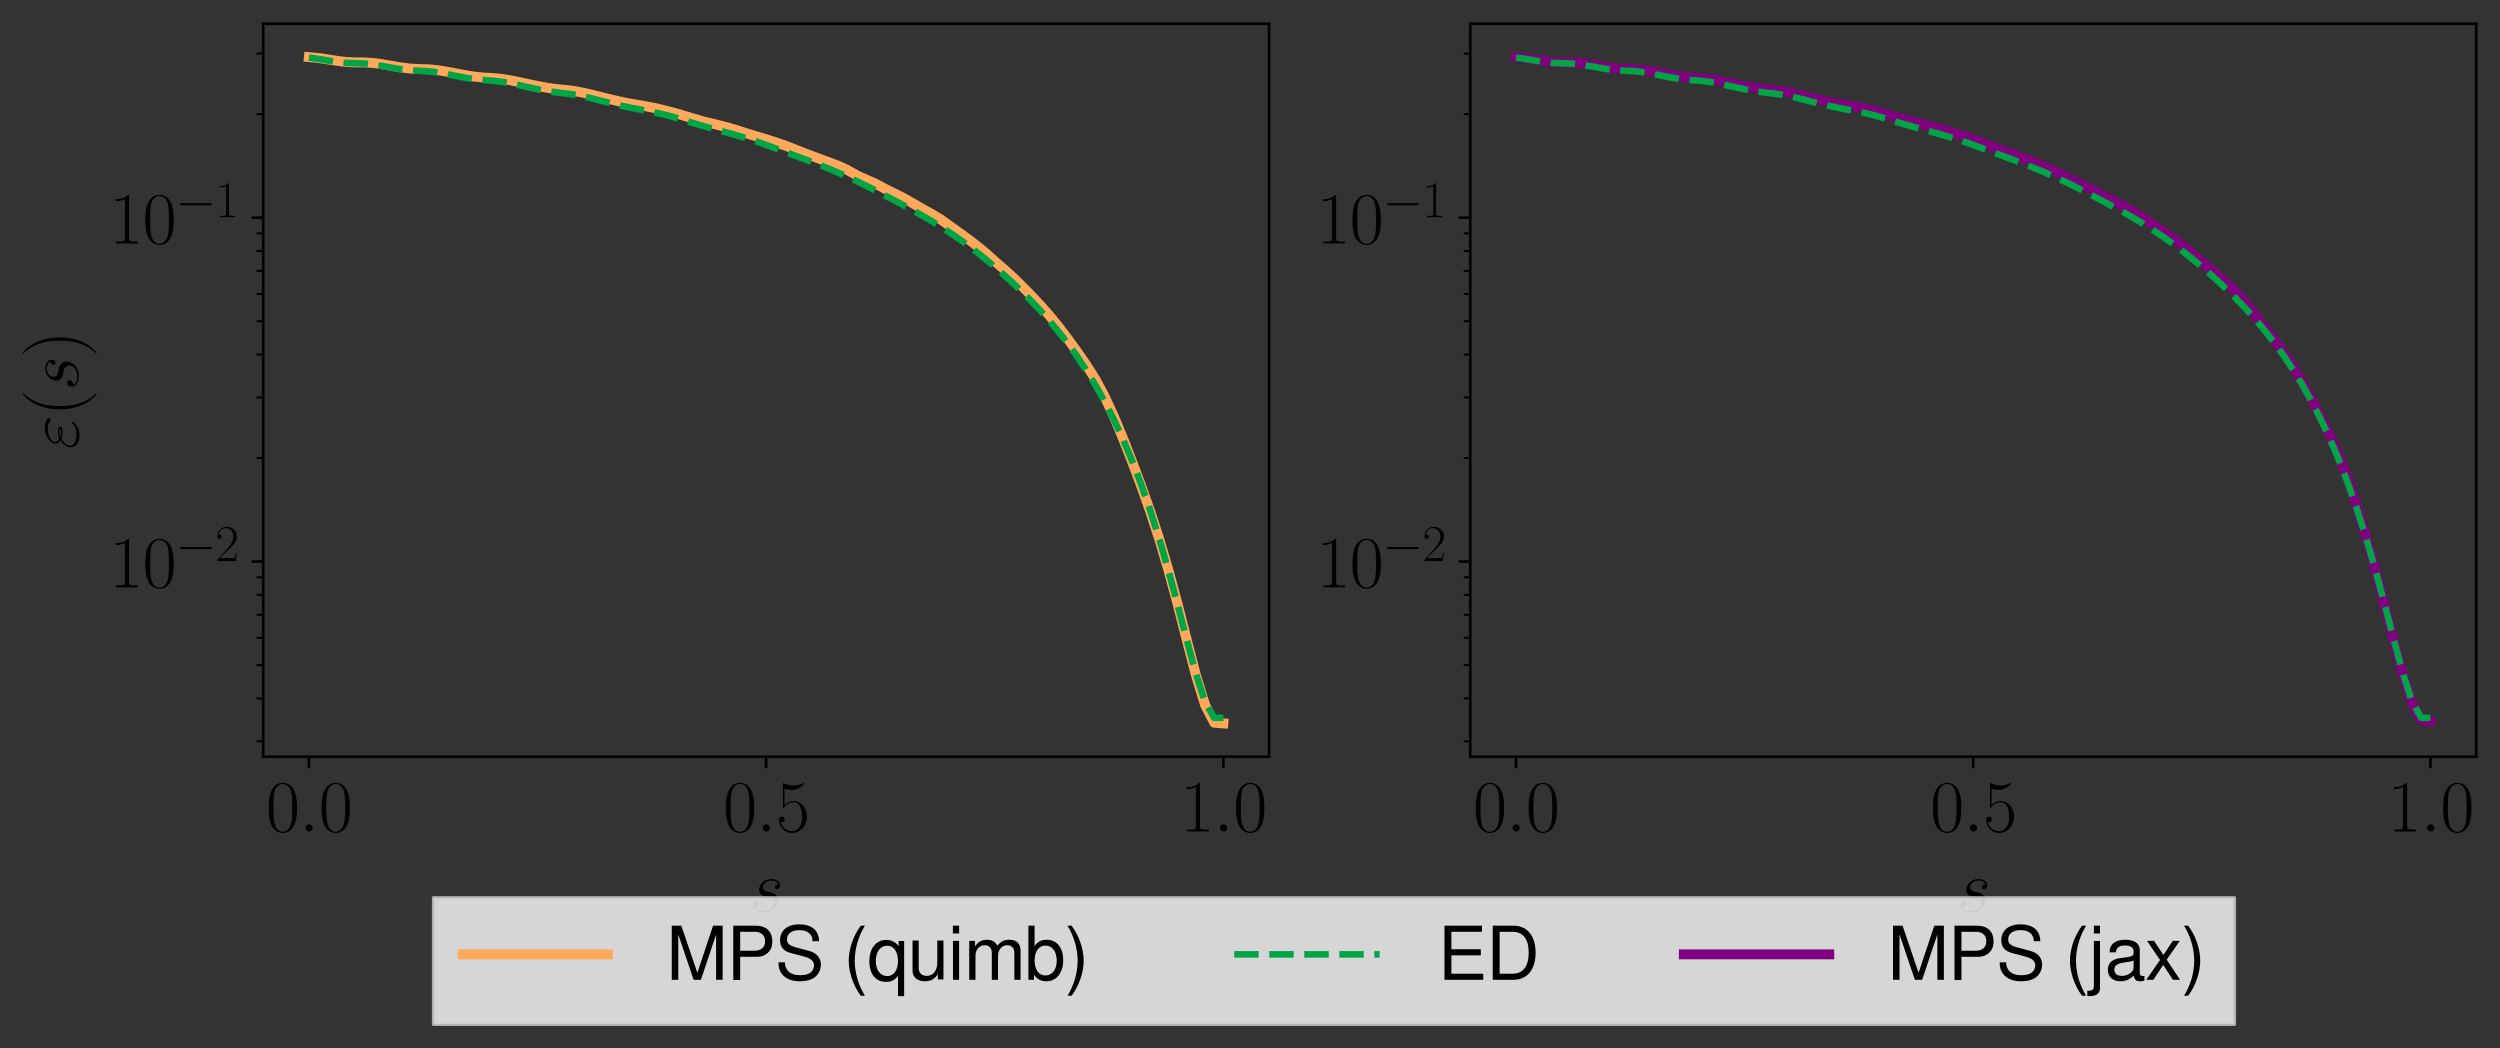 <?xml version="1.0" encoding="utf-8" standalone="no"?>
<!DOCTYPE svg PUBLIC "-//W3C//DTD SVG 1.1//EN"
  "http://www.w3.org/Graphics/SVG/1.1/DTD/svg11.dtd">
<svg xmlns:xlink="http://www.w3.org/1999/xlink" width="756.428pt" height="317.13pt" viewBox="0 0 756.428 317.13" xmlns="http://www.w3.org/2000/svg" version="1.1">
 <rect x="0" y="0" width="756.428" height="317.13" fill="#333333" stroke="none"/>
 <defs>
  <style type="text/css">*{stroke-linejoin: round; stroke-linecap: butt}</style>
 </defs>
 <g id="figure_1">
  <g id="patch_1">
   <path d="M 0 317.13 
L 756.428 317.13 
L 756.428 0 
L 0 0 
L 0 317.13 
z
" style="fill: none"/>
  </g>
  <g id="axes_1">
   <g id="patch_2">
    <path d="M 79.628 228.96 
L 383.991 228.96 
L 383.991 7.2 
L 79.628 7.2 
L 79.628 228.96 
z
" style="fill: none"/>
   </g>
   <g id="matplotlib.axis_1">
    <g id="xtick_1">
     <g id="line2d_1">
      <defs>
       <path id="mf43dbd1273" d="M 0 0 
L 0 3.5 
" style="stroke: #000000; stroke-width: 0.8"/>
      </defs>
      <g>
       <use xlink:href="#mf43dbd1273" x="93.463" y="228.96" style="stroke: #000000; stroke-width: 0.8"/>
      </g>
     </g>
     <g id="text_1">
      <!-- $\mathdefault{0.0}$ -->
      <g transform="translate(80.43 251.576) scale(0.22 -0.22)">
       <defs>
        <path id="CMR17-30" d="M 2688 2025 
C 2688 2416 2682 3080 2413 3591 
C 2176 4039 1798 4198 1466 4198 
C 1158 4198 768 4058 525 3597 
C 269 3118 243 2524 243 2025 
C 243 1661 250 1106 448 619 
C 723 -39 1216 -128 1466 -128 
C 1760 -128 2208 -7 2470 600 
C 2662 1042 2688 1559 2688 2025 
z
M 1466 -26 
C 1056 -26 813 325 723 812 
C 653 1188 653 1738 653 2096 
C 653 2588 653 2997 736 3387 
C 858 3929 1216 4096 1466 4096 
C 1728 4096 2067 3923 2189 3400 
C 2272 3036 2278 2607 2278 2096 
C 2278 1680 2278 1169 2202 792 
C 2067 95 1690 -26 1466 -26 
z
" transform="scale(0.016)"/>
        <path id="CMMI12-3a" d="M 1178 307 
C 1178 492 1024 619 870 619 
C 685 619 557 466 557 313 
C 557 128 710 0 864 0 
C 1050 0 1178 153 1178 307 
z
" transform="scale(0.016)"/>
       </defs>
       <use xlink:href="#CMR17-30" transform="scale(0.996)"/>
       <use xlink:href="#CMMI12-3a" transform="translate(45.69 0) scale(0.996)"/>
       <use xlink:href="#CMR17-30" transform="translate(72.788 0) scale(0.996)"/>
      </g>
     </g>
    </g>
    <g id="xtick_2">
     <g id="line2d_2">
      <g>
       <use xlink:href="#mf43dbd1273" x="231.81" y="228.96" style="stroke: #000000; stroke-width: 0.8"/>
      </g>
     </g>
     <g id="text_2">
      <!-- $\mathdefault{0.5}$ -->
      <g transform="translate(218.777 251.576) scale(0.22 -0.22)">
       <defs>
        <path id="CMR17-35" d="M 730 3692 
C 794 3666 1056 3584 1325 3584 
C 1920 3584 2246 3911 2432 4100 
C 2432 4157 2432 4192 2394 4192 
C 2387 4192 2374 4192 2323 4163 
C 2099 4058 1837 3973 1517 3973 
C 1325 3973 1037 3999 723 4139 
C 653 4171 640 4171 634 4171 
C 602 4171 595 4164 595 4037 
L 595 2203 
C 595 2089 595 2057 659 2057 
C 691 2057 704 2070 736 2114 
C 941 2401 1222 2522 1542 2522 
C 1766 2522 2246 2382 2246 1289 
C 2246 1085 2246 715 2054 421 
C 1894 159 1645 25 1370 25 
C 947 25 518 320 403 814 
C 429 807 480 795 506 795 
C 589 795 749 840 749 1038 
C 749 1210 627 1280 506 1280 
C 358 1280 262 1190 262 1011 
C 262 454 704 -128 1382 -128 
C 2042 -128 2669 440 2669 1264 
C 2669 2030 2170 2624 1549 2624 
C 1222 2624 947 2503 730 2274 
L 730 3692 
z
" transform="scale(0.016)"/>
       </defs>
       <use xlink:href="#CMR17-30" transform="scale(0.996)"/>
       <use xlink:href="#CMMI12-3a" transform="translate(45.69 0) scale(0.996)"/>
       <use xlink:href="#CMR17-35" transform="translate(72.788 0) scale(0.996)"/>
      </g>
     </g>
    </g>
    <g id="xtick_3">
     <g id="line2d_3">
      <g>
       <use xlink:href="#mf43dbd1273" x="370.157" y="228.96" style="stroke: #000000; stroke-width: 0.8"/>
      </g>
     </g>
     <g id="text_3">
      <!-- $\mathdefault{1.0}$ -->
      <g transform="translate(357.124 251.576) scale(0.22 -0.22)">
       <defs>
        <path id="CMR17-31" d="M 1702 4058 
C 1702 4192 1696 4192 1606 4192 
C 1357 3916 979 3827 621 3827 
C 602 3827 570 3827 563 3808 
C 557 3795 557 3782 557 3648 
C 755 3648 1088 3686 1344 3839 
L 1344 461 
C 1344 236 1331 160 781 160 
L 589 160 
L 589 0 
C 896 0 1216 0 1523 0 
C 1830 0 2150 0 2458 0 
L 2458 160 
L 2266 160 
C 1715 160 1702 230 1702 458 
L 1702 4058 
z
" transform="scale(0.016)"/>
       </defs>
       <use xlink:href="#CMR17-31" transform="scale(0.996)"/>
       <use xlink:href="#CMMI12-3a" transform="translate(45.69 0) scale(0.996)"/>
       <use xlink:href="#CMR17-30" transform="translate(72.788 0) scale(0.996)"/>
      </g>
     </g>
    </g>
    <g id="text_4">
     <!-- $s$ -->
     <g transform="translate(226.755 275.861) scale(0.22 -0.22)">
      <defs>
       <path id="CMMI12-73" d="M 1459 1280 
C 1568 1261 1741 1223 1779 1216 
C 1862 1192 2150 1090 2150 783 
C 2150 586 1971 70 1229 70 
C 1094 70 614 70 486 436 
C 742 404 870 603 870 745 
C 870 880 781 950 653 950 
C 512 950 326 841 326 552 
C 326 173 710 -64 1222 -64 
C 2195 -64 2483 651 2483 984 
C 2483 1079 2483 1258 2278 1462 
C 2118 1616 1965 1648 1619 1718 
C 1446 1756 1171 1814 1171 2101 
C 1171 2229 1286 2689 1894 2689 
C 2163 2689 2426 2589 2490 2368 
C 2208 2368 2195 2125 2195 2119 
C 2195 1984 2317 1946 2374 1946 
C 2464 1946 2643 2015 2643 2281 
C 2643 2545 2400 2816 1901 2816 
C 1062 2816 838 2160 838 1899 
C 838 1414 1312 1312 1459 1280 
z
" transform="scale(0.016)"/>
      </defs>
      <use xlink:href="#CMMI12-73" transform="scale(0.996)"/>
     </g>
    </g>
   </g>
   <g id="matplotlib.axis_2">
    <g id="ytick_1">
     <g id="line2d_4">
      <defs>
       <path id="m4b0c9d5a3f" d="M 0 0 
L -3.5 0 
" style="stroke: #000000; stroke-width: 0.8"/>
      </defs>
      <g>
       <use xlink:href="#m4b0c9d5a3f" x="79.628" y="169.905" style="stroke: #000000; stroke-width: 0.8"/>
      </g>
     </g>
     <g id="text_5">
      <!-- $\mathdefault{10^{-2}}$ -->
      <g transform="translate(33.08 177.713) scale(0.22 -0.22)">
       <defs>
        <path id="CMSY10-0" d="M 4218 1472 
C 4326 1472 4442 1472 4442 1600 
C 4442 1728 4326 1728 4218 1728 
L 755 1728 
C 646 1728 531 1728 531 1600 
C 531 1472 646 1472 755 1472 
L 4218 1472 
z
" transform="scale(0.016)"/>
        <path id="CMR17-32" d="M 2669 989 
L 2554 989 
C 2490 536 2438 459 2413 420 
C 2381 369 1920 369 1830 369 
L 602 369 
C 832 619 1280 1072 1824 1597 
C 2214 1967 2669 2402 2669 3035 
C 2669 3790 2067 4224 1395 4224 
C 691 4224 262 3604 262 3030 
C 262 2780 448 2748 525 2748 
C 589 2748 781 2787 781 3010 
C 781 3207 614 3264 525 3264 
C 486 3264 448 3258 422 3245 
C 544 3790 915 4058 1306 4058 
C 1862 4058 2227 3617 2227 3035 
C 2227 2479 1901 2000 1536 1584 
L 262 146 
L 262 0 
L 2515 0 
L 2669 989 
z
" transform="scale(0.016)"/>
       </defs>
       <use xlink:href="#CMR17-31" transform="scale(0.996)"/>
       <use xlink:href="#CMR17-30" transform="translate(45.69 0) scale(0.996)"/>
       <use xlink:href="#CMSY10-0" transform="translate(91.381 36.154) scale(0.697)"/>
       <use xlink:href="#CMR17-32" transform="translate(145.622 36.154) scale(0.697)"/>
      </g>
     </g>
    </g>
    <g id="ytick_2">
     <g id="line2d_5">
      <g>
       <use xlink:href="#m4b0c9d5a3f" x="79.628" y="65.861" style="stroke: #000000; stroke-width: 0.8"/>
      </g>
     </g>
     <g id="text_6">
      <!-- $\mathdefault{10^{-1}}$ -->
      <g transform="translate(33.08 73.67) scale(0.22 -0.22)">
       <use xlink:href="#CMR17-31" transform="scale(0.996)"/>
       <use xlink:href="#CMR17-30" transform="translate(45.69 0) scale(0.996)"/>
       <use xlink:href="#CMSY10-0" transform="translate(91.381 36.154) scale(0.697)"/>
       <use xlink:href="#CMR17-31" transform="translate(145.622 36.154) scale(0.697)"/>
      </g>
     </g>
    </g>
    <g id="ytick_3">
     <g id="line2d_6">
      <defs>
       <path id="mdb2fa46f74" d="M 0 0 
L -2 0 
" style="stroke: #000000; stroke-width: 0.6"/>
      </defs>
      <g>
       <use xlink:href="#mdb2fa46f74" x="79.628" y="224.307" style="stroke: #000000; stroke-width: 0.6"/>
      </g>
     </g>
    </g>
    <g id="ytick_4">
     <g id="line2d_7">
      <g>
       <use xlink:href="#mdb2fa46f74" x="79.628" y="211.308" style="stroke: #000000; stroke-width: 0.6"/>
      </g>
     </g>
    </g>
    <g id="ytick_5">
     <g id="line2d_8">
      <g>
       <use xlink:href="#mdb2fa46f74" x="79.628" y="201.225" style="stroke: #000000; stroke-width: 0.6"/>
      </g>
     </g>
    </g>
    <g id="ytick_6">
     <g id="line2d_9">
      <g>
       <use xlink:href="#mdb2fa46f74" x="79.628" y="192.987" style="stroke: #000000; stroke-width: 0.6"/>
      </g>
     </g>
    </g>
    <g id="ytick_7">
     <g id="line2d_10">
      <g>
       <use xlink:href="#mdb2fa46f74" x="79.628" y="186.021" style="stroke: #000000; stroke-width: 0.6"/>
      </g>
     </g>
    </g>
    <g id="ytick_8">
     <g id="line2d_11">
      <g>
       <use xlink:href="#mdb2fa46f74" x="79.628" y="179.988" style="stroke: #000000; stroke-width: 0.6"/>
      </g>
     </g>
    </g>
    <g id="ytick_9">
     <g id="line2d_12">
      <g>
       <use xlink:href="#mdb2fa46f74" x="79.628" y="174.665" style="stroke: #000000; stroke-width: 0.6"/>
      </g>
     </g>
    </g>
    <g id="ytick_10">
     <g id="line2d_13">
      <g>
       <use xlink:href="#mdb2fa46f74" x="79.628" y="138.585" style="stroke: #000000; stroke-width: 0.6"/>
      </g>
     </g>
    </g>
    <g id="ytick_11">
     <g id="line2d_14">
      <g>
       <use xlink:href="#mdb2fa46f74" x="79.628" y="120.263" style="stroke: #000000; stroke-width: 0.6"/>
      </g>
     </g>
    </g>
    <g id="ytick_12">
     <g id="line2d_15">
      <g>
       <use xlink:href="#mdb2fa46f74" x="79.628" y="107.264" style="stroke: #000000; stroke-width: 0.6"/>
      </g>
     </g>
    </g>
    <g id="ytick_13">
     <g id="line2d_16">
      <g>
       <use xlink:href="#mdb2fa46f74" x="79.628" y="97.182" style="stroke: #000000; stroke-width: 0.6"/>
      </g>
     </g>
    </g>
    <g id="ytick_14">
     <g id="line2d_17">
      <g>
       <use xlink:href="#mdb2fa46f74" x="79.628" y="88.943" style="stroke: #000000; stroke-width: 0.6"/>
      </g>
     </g>
    </g>
    <g id="ytick_15">
     <g id="line2d_18">
      <g>
       <use xlink:href="#mdb2fa46f74" x="79.628" y="81.978" style="stroke: #000000; stroke-width: 0.6"/>
      </g>
     </g>
    </g>
    <g id="ytick_16">
     <g id="line2d_19">
      <g>
       <use xlink:href="#mdb2fa46f74" x="79.628" y="75.944" style="stroke: #000000; stroke-width: 0.6"/>
      </g>
     </g>
    </g>
    <g id="ytick_17">
     <g id="line2d_20">
      <g>
       <use xlink:href="#mdb2fa46f74" x="79.628" y="70.622" style="stroke: #000000; stroke-width: 0.6"/>
      </g>
     </g>
    </g>
    <g id="ytick_18">
     <g id="line2d_21">
      <g>
       <use xlink:href="#mdb2fa46f74" x="79.628" y="34.541" style="stroke: #000000; stroke-width: 0.6"/>
      </g>
     </g>
    </g>
    <g id="ytick_19">
     <g id="line2d_22">
      <g>
       <use xlink:href="#mdb2fa46f74" x="79.628" y="16.22" style="stroke: #000000; stroke-width: 0.6"/>
      </g>
     </g>
    </g>
    <g id="text_7">
     <!-- $\varepsilon(s)$ -->
     <g transform="translate(23.619 135.918) rotate(-90) scale(0.22 -0.22)">
      <defs>
       <path id="CMMI12-22" d="M 890 1427 
C 1094 1345 1312 1345 1434 1345 
C 1600 1345 1933 1345 1933 1550 
C 1933 1678 1811 1728 1485 1728 
C 1325 1728 1133 1709 909 1613 
C 710 1708 634 1852 634 1990 
C 634 2379 1261 2606 1830 2606 
C 1939 2606 2170 2606 2438 2411 
C 2477 2387 2496 2367 2541 2367 
C 2618 2367 2701 2449 2701 2526 
C 2701 2639 2330 2880 1888 2880 
C 1171 2880 493 2449 493 1972 
C 493 1734 646 1586 755 1509 
C 384 1301 166 961 166 652 
C 166 219 563 -128 1178 -128 
C 2022 -128 2362 424 2362 512 
C 2362 543 2336 568 2304 568 
C 2272 568 2259 549 2234 512 
C 2163 395 1997 146 1235 146 
C 838 146 314 245 314 686 
C 314 898 474 1214 890 1427 
z
M 1088 1518 
C 1261 1600 1427 1600 1472 1600 
C 1651 1600 1683 1583 1786 1545 
C 1677 1472 1664 1472 1434 1472 
C 1318 1472 1216 1472 1088 1518 
z
" transform="scale(0.016)"/>
       <path id="CMR17-28" d="M 1958 -1561 
C 1958 -1555 1958 -1542 1939 -1523 
C 1645 -1224 858 -407 858 1581 
C 858 3569 1632 4379 1946 4697 
C 1946 4704 1958 4717 1958 4736 
C 1958 4755 1939 4768 1914 4768 
C 1843 4768 1299 4296 986 3594 
C 666 2887 576 2199 576 1588 
C 576 1128 621 351 1005 -471 
C 1312 -1135 1837 -1600 1914 -1600 
C 1946 -1600 1958 -1587 1958 -1561 
z
" transform="scale(0.016)"/>
       <path id="CMR17-29" d="M 1683 1581 
C 1683 2040 1638 2817 1254 3639 
C 947 4303 422 4768 346 4768 
C 326 4768 301 4761 301 4729 
C 301 4717 307 4710 314 4697 
C 621 4378 1402 3568 1402 1584 
C 1402 -407 627 -1217 314 -1537 
C 307 -1549 301 -1556 301 -1568 
C 301 -1600 326 -1600 346 -1600 
C 416 -1600 960 -1128 1274 -426 
C 1594 281 1683 969 1683 1581 
z
" transform="scale(0.016)"/>
      </defs>
      <use xlink:href="#CMMI12-22" transform="scale(0.996)"/>
      <use xlink:href="#CMR17-28" transform="translate(45.65 0) scale(0.996)"/>
      <use xlink:href="#CMMI12-73" transform="translate(80.931 0) scale(0.996)"/>
      <use xlink:href="#CMR17-29" transform="translate(126.881 0) scale(0.996)"/>
     </g>
    </g>
   </g>
   <g id="line2d_23">
    <path d="M 93.463 17.28 
L 96.23 17.529 
L 98.996 17.94 
L 101.763 18.376 
L 104.53 18.734 
L 107.297 18.865 
L 110.064 18.871 
L 112.831 19.041 
L 115.598 19.424 
L 118.365 19.893 
L 121.132 20.374 
L 123.899 20.729 
L 126.666 20.882 
L 129.433 20.953 
L 132.2 21.203 
L 134.967 21.642 
L 137.734 22.169 
L 140.501 22.684 
L 143.268 23.157 
L 146.034 23.442 
L 148.801 23.594 
L 151.568 23.835 
L 154.335 24.271 
L 157.102 24.834 
L 159.869 25.441 
L 162.636 26.009 
L 165.403 26.538 
L 168.17 26.924 
L 170.937 27.193 
L 173.704 27.52 
L 176.471 28.056 
L 179.238 28.697 
L 182.005 29.399 
L 184.772 30.066 
L 187.539 30.716 
L 190.306 31.279 
L 193.072 31.748 
L 195.839 32.238 
L 198.606 32.775 
L 201.373 33.463 
L 204.14 34.165 
L 206.907 35.005 
L 209.674 35.824 
L 212.441 36.632 
L 215.208 37.318 
L 217.975 37.999 
L 220.742 38.731 
L 223.509 39.567 
L 226.276 40.462 
L 229.043 41.302 
L 231.81 42.117 
L 234.577 43.008 
L 237.344 43.96 
L 240.111 45.03 
L 242.877 46.131 
L 245.644 47.175 
L 248.411 48.215 
L 251.178 49.237 
L 253.945 50.275 
L 256.712 51.622 
L 259.479 53.172 
L 262.246 54.417 
L 265.013 55.62 
L 267.78 57.119 
L 270.547 58.488 
L 273.314 59.87 
L 276.081 61.429 
L 278.848 63.072 
L 281.615 64.574 
L 284.382 66.211 
L 287.149 68.182 
L 289.915 70.166 
L 292.682 72.161 
L 295.449 74.268 
L 298.216 76.561 
L 300.983 79.027 
L 303.75 81.423 
L 306.517 83.927 
L 309.284 86.644 
L 312.051 89.454 
L 314.818 92.405 
L 317.585 95.552 
L 320.352 98.926 
L 323.119 102.573 
L 325.886 106.398 
L 328.653 110.353 
L 331.42 114.735 
L 334.187 119.882 
L 336.953 125.858 
L 339.72 132.491 
L 342.487 139.534 
L 345.254 146.915 
L 348.021 154.739 
L 350.788 163.228 
L 353.555 172.587 
L 356.322 182.835 
L 359.089 193.672 
L 361.856 204.309 
L 364.623 213.303 
L 367.39 218.664 
L 370.157 218.88 
" clip-path="url(#pf1a55d3f0e)" style="fill: none; stroke: #fda85a; stroke-width: 3; stroke-linecap: square"/>
   </g>
   <g id="line2d_24">
    <path d="M 93.463 17.439 
L 96.257 17.823 
L 99.052 18.286 
L 101.847 18.737 
L 104.642 19.034 
L 107.437 19.122 
L 110.232 19.217 
L 113.027 19.527 
L 115.822 20.001 
L 118.617 20.506 
L 121.411 20.976 
L 124.206 21.284 
L 127.001 21.417 
L 129.796 21.582 
L 132.591 21.946 
L 135.386 22.467 
L 138.181 23.024 
L 140.976 23.565 
L 143.771 23.993 
L 146.566 24.258 
L 149.36 24.456 
L 152.155 24.79 
L 154.95 25.307 
L 157.745 25.926 
L 160.54 26.552 
L 163.335 27.144 
L 166.13 27.637 
L 168.925 28.011 
L 171.72 28.339 
L 174.514 28.763 
L 177.309 29.339 
L 180.104 30.034 
L 182.899 30.763 
L 185.694 31.468 
L 188.489 32.114 
L 191.284 32.688 
L 194.079 33.212 
L 196.874 33.743 
L 199.668 34.349 
L 202.463 35.061 
L 205.258 35.868 
L 208.053 36.722 
L 210.848 37.57 
L 213.643 38.383 
L 216.438 39.159 
L 219.233 39.922 
L 222.028 40.698 
L 224.822 41.516 
L 227.617 42.399 
L 230.412 43.354 
L 233.207 44.368 
L 236.002 45.412 
L 238.797 46.458 
L 241.592 47.495 
L 244.387 48.536 
L 247.182 49.603 
L 249.976 50.713 
L 252.771 51.879 
L 255.566 53.107 
L 258.361 54.397 
L 261.156 55.753 
L 263.951 57.163 
L 266.746 58.611 
L 269.541 60.077 
L 272.336 61.555 
L 275.13 63.055 
L 277.925 64.597 
L 280.72 66.202 
L 283.515 67.889 
L 286.31 69.67 
L 289.105 71.551 
L 291.9 73.539 
L 294.695 75.636 
L 297.49 77.841 
L 300.285 80.152 
L 303.079 82.568 
L 305.874 85.089 
L 308.669 87.725 
L 311.464 90.491 
L 314.259 93.408 
L 317.054 96.505 
L 319.849 99.812 
L 322.644 103.363 
L 325.439 107.192 
L 328.233 111.339 
L 331.028 115.847 
L 333.823 120.765 
L 336.618 126.149 
L 339.413 132.061 
L 342.208 138.574 
L 345.003 145.764 
L 347.798 153.711 
L 350.593 162.479 
L 353.387 172.086 
L 356.182 182.438 
L 358.977 193.201 
L 361.772 203.597 
L 364.567 212.214 
L 367.362 217.19 
L 370.157 217.19 
" clip-path="url(#pf1a55d3f0e)" style="fill: none; stroke-dasharray: 7.4,3.2; stroke-dashoffset: 0; stroke: #00a645; stroke-width: 2"/>
   </g>
   <g id="patch_3">
    <path d="M 79.628 228.96 
L 79.628 7.2 
" style="fill: none; stroke: #000000; stroke-width: 0.8; stroke-linejoin: miter; stroke-linecap: square"/>
   </g>
   <g id="patch_4">
    <path d="M 383.991 228.96 
L 383.991 7.2 
" style="fill: none; stroke: #000000; stroke-width: 0.8; stroke-linejoin: miter; stroke-linecap: square"/>
   </g>
   <g id="patch_5">
    <path d="M 79.628 228.96 
L 383.991 228.96 
" style="fill: none; stroke: #000000; stroke-width: 0.8; stroke-linejoin: miter; stroke-linecap: square"/>
   </g>
   <g id="patch_6">
    <path d="M 79.628 7.2 
L 383.991 7.2 
" style="fill: none; stroke: #000000; stroke-width: 0.8; stroke-linejoin: miter; stroke-linecap: square"/>
   </g>
  </g>
  <g id="axes_2">
   <g id="patch_7">
    <path d="M 444.864 228.96 
L 749.228 228.96 
L 749.228 7.2 
L 444.864 7.2 
L 444.864 228.96 
z
" style="fill: none"/>
   </g>
   <g id="matplotlib.axis_3">
    <g id="xtick_4">
     <g id="line2d_25">
      <g>
       <use xlink:href="#mf43dbd1273" x="458.699" y="228.96" style="stroke: #000000; stroke-width: 0.8"/>
      </g>
     </g>
     <g id="text_8">
      <!-- $\mathdefault{0.0}$ -->
      <g transform="translate(445.666 251.576) scale(0.22 -0.22)">
       <use xlink:href="#CMR17-30" transform="scale(0.996)"/>
       <use xlink:href="#CMMI12-3a" transform="translate(45.69 0) scale(0.996)"/>
       <use xlink:href="#CMR17-30" transform="translate(72.788 0) scale(0.996)"/>
      </g>
     </g>
    </g>
    <g id="xtick_5">
     <g id="line2d_26">
      <g>
       <use xlink:href="#mf43dbd1273" x="597.046" y="228.96" style="stroke: #000000; stroke-width: 0.8"/>
      </g>
     </g>
     <g id="text_9">
      <!-- $\mathdefault{0.5}$ -->
      <g transform="translate(584.013 251.576) scale(0.22 -0.22)">
       <use xlink:href="#CMR17-30" transform="scale(0.996)"/>
       <use xlink:href="#CMMI12-3a" transform="translate(45.69 0) scale(0.996)"/>
       <use xlink:href="#CMR17-35" transform="translate(72.788 0) scale(0.996)"/>
      </g>
     </g>
    </g>
    <g id="xtick_6">
     <g id="line2d_27">
      <g>
       <use xlink:href="#mf43dbd1273" x="735.393" y="228.96" style="stroke: #000000; stroke-width: 0.8"/>
      </g>
     </g>
     <g id="text_10">
      <!-- $\mathdefault{1.0}$ -->
      <g transform="translate(722.361 251.576) scale(0.22 -0.22)">
       <use xlink:href="#CMR17-31" transform="scale(0.996)"/>
       <use xlink:href="#CMMI12-3a" transform="translate(45.69 0) scale(0.996)"/>
       <use xlink:href="#CMR17-30" transform="translate(72.788 0) scale(0.996)"/>
      </g>
     </g>
    </g>
    <g id="text_11">
     <!-- $s$ -->
     <g transform="translate(591.992 275.861) scale(0.22 -0.22)">
      <use xlink:href="#CMMI12-73" transform="scale(0.996)"/>
     </g>
    </g>
   </g>
   <g id="matplotlib.axis_4">
    <g id="ytick_20">
     <g id="line2d_28">
      <g>
       <use xlink:href="#m4b0c9d5a3f" x="444.864" y="169.905" style="stroke: #000000; stroke-width: 0.8"/>
      </g>
     </g>
     <g id="text_12">
      <!-- $\mathdefault{10^{-2}}$ -->
      <g transform="translate(398.316 177.713) scale(0.22 -0.22)">
       <use xlink:href="#CMR17-31" transform="scale(0.996)"/>
       <use xlink:href="#CMR17-30" transform="translate(45.69 0) scale(0.996)"/>
       <use xlink:href="#CMSY10-0" transform="translate(91.381 36.154) scale(0.697)"/>
       <use xlink:href="#CMR17-32" transform="translate(145.622 36.154) scale(0.697)"/>
      </g>
     </g>
    </g>
    <g id="ytick_21">
     <g id="line2d_29">
      <g>
       <use xlink:href="#m4b0c9d5a3f" x="444.864" y="65.861" style="stroke: #000000; stroke-width: 0.8"/>
      </g>
     </g>
     <g id="text_13">
      <!-- $\mathdefault{10^{-1}}$ -->
      <g transform="translate(398.316 73.67) scale(0.22 -0.22)">
       <use xlink:href="#CMR17-31" transform="scale(0.996)"/>
       <use xlink:href="#CMR17-30" transform="translate(45.69 0) scale(0.996)"/>
       <use xlink:href="#CMSY10-0" transform="translate(91.381 36.154) scale(0.697)"/>
       <use xlink:href="#CMR17-31" transform="translate(145.622 36.154) scale(0.697)"/>
      </g>
     </g>
    </g>
    <g id="ytick_22">
     <g id="line2d_30">
      <g>
       <use xlink:href="#mdb2fa46f74" x="444.864" y="224.307" style="stroke: #000000; stroke-width: 0.6"/>
      </g>
     </g>
    </g>
    <g id="ytick_23">
     <g id="line2d_31">
      <g>
       <use xlink:href="#mdb2fa46f74" x="444.864" y="211.308" style="stroke: #000000; stroke-width: 0.6"/>
      </g>
     </g>
    </g>
    <g id="ytick_24">
     <g id="line2d_32">
      <g>
       <use xlink:href="#mdb2fa46f74" x="444.864" y="201.225" style="stroke: #000000; stroke-width: 0.6"/>
      </g>
     </g>
    </g>
    <g id="ytick_25">
     <g id="line2d_33">
      <g>
       <use xlink:href="#mdb2fa46f74" x="444.864" y="192.987" style="stroke: #000000; stroke-width: 0.6"/>
      </g>
     </g>
    </g>
    <g id="ytick_26">
     <g id="line2d_34">
      <g>
       <use xlink:href="#mdb2fa46f74" x="444.864" y="186.021" style="stroke: #000000; stroke-width: 0.6"/>
      </g>
     </g>
    </g>
    <g id="ytick_27">
     <g id="line2d_35">
      <g>
       <use xlink:href="#mdb2fa46f74" x="444.864" y="179.988" style="stroke: #000000; stroke-width: 0.6"/>
      </g>
     </g>
    </g>
    <g id="ytick_28">
     <g id="line2d_36">
      <g>
       <use xlink:href="#mdb2fa46f74" x="444.864" y="174.665" style="stroke: #000000; stroke-width: 0.6"/>
      </g>
     </g>
    </g>
    <g id="ytick_29">
     <g id="line2d_37">
      <g>
       <use xlink:href="#mdb2fa46f74" x="444.864" y="138.585" style="stroke: #000000; stroke-width: 0.6"/>
      </g>
     </g>
    </g>
    <g id="ytick_30">
     <g id="line2d_38">
      <g>
       <use xlink:href="#mdb2fa46f74" x="444.864" y="120.263" style="stroke: #000000; stroke-width: 0.6"/>
      </g>
     </g>
    </g>
    <g id="ytick_31">
     <g id="line2d_39">
      <g>
       <use xlink:href="#mdb2fa46f74" x="444.864" y="107.264" style="stroke: #000000; stroke-width: 0.6"/>
      </g>
     </g>
    </g>
    <g id="ytick_32">
     <g id="line2d_40">
      <g>
       <use xlink:href="#mdb2fa46f74" x="444.864" y="97.182" style="stroke: #000000; stroke-width: 0.6"/>
      </g>
     </g>
    </g>
    <g id="ytick_33">
     <g id="line2d_41">
      <g>
       <use xlink:href="#mdb2fa46f74" x="444.864" y="88.943" style="stroke: #000000; stroke-width: 0.6"/>
      </g>
     </g>
    </g>
    <g id="ytick_34">
     <g id="line2d_42">
      <g>
       <use xlink:href="#mdb2fa46f74" x="444.864" y="81.978" style="stroke: #000000; stroke-width: 0.6"/>
      </g>
     </g>
    </g>
    <g id="ytick_35">
     <g id="line2d_43">
      <g>
       <use xlink:href="#mdb2fa46f74" x="444.864" y="75.944" style="stroke: #000000; stroke-width: 0.6"/>
      </g>
     </g>
    </g>
    <g id="ytick_36">
     <g id="line2d_44">
      <g>
       <use xlink:href="#mdb2fa46f74" x="444.864" y="70.622" style="stroke: #000000; stroke-width: 0.6"/>
      </g>
     </g>
    </g>
    <g id="ytick_37">
     <g id="line2d_45">
      <g>
       <use xlink:href="#mdb2fa46f74" x="444.864" y="34.541" style="stroke: #000000; stroke-width: 0.6"/>
      </g>
     </g>
    </g>
    <g id="ytick_38">
     <g id="line2d_46">
      <g>
       <use xlink:href="#mdb2fa46f74" x="444.864" y="16.22" style="stroke: #000000; stroke-width: 0.6"/>
      </g>
     </g>
    </g>
   </g>
   <g id="line2d_47">
    <path d="M 458.699 17.28 
L 461.466 17.531 
L 464.233 17.94 
L 467 18.377 
L 469.767 18.732 
L 472.534 18.867 
L 475.301 18.873 
L 478.068 19.038 
L 480.834 19.421 
L 483.601 19.894 
L 486.368 20.37 
L 489.135 20.732 
L 491.902 20.882 
L 494.669 20.96 
L 497.436 21.202 
L 500.203 21.644 
L 502.97 22.164 
L 505.737 22.708 
L 508.504 23.167 
L 511.271 23.444 
L 514.038 23.594 
L 516.805 23.84 
L 519.572 24.266 
L 522.339 24.84 
L 525.106 25.429 
L 527.872 25.997 
L 530.639 26.518 
L 533.406 26.895 
L 536.173 27.174 
L 538.94 27.5 
L 541.707 28.01 
L 544.474 28.679 
L 547.241 29.401 
L 550.008 30.053 
L 552.775 30.702 
L 555.542 31.27 
L 558.309 31.734 
L 561.076 32.195 
L 563.843 32.743 
L 566.61 33.388 
L 569.377 34.181 
L 572.144 34.974 
L 574.911 35.768 
L 577.677 36.55 
L 580.444 37.312 
L 583.211 37.962 
L 585.978 38.703 
L 588.745 39.486 
L 591.512 40.338 
L 594.279 41.212 
L 597.046 42.153 
L 599.813 43.207 
L 602.58 44.295 
L 605.347 45.341 
L 608.114 46.279 
L 610.881 47.29 
L 613.648 48.416 
L 616.415 49.515 
L 619.182 50.716 
L 621.949 51.941 
L 624.715 53.27 
L 627.482 54.732 
L 630.249 56.039 
L 633.016 57.333 
L 635.783 58.827 
L 638.55 60.287 
L 641.317 61.71 
L 644.084 63.2 
L 646.851 64.869 
L 649.618 66.634 
L 652.385 68.547 
L 655.152 70.495 
L 657.919 72.396 
L 660.686 74.452 
L 663.453 76.767 
L 666.22 79.176 
L 668.987 81.588 
L 671.753 83.968 
L 674.52 86.359 
L 677.287 89.037 
L 680.054 92.338 
L 682.821 95.971 
L 685.588 99.554 
L 688.355 103.108 
L 691.122 106.897 
L 693.889 111.117 
L 696.656 115.825 
L 699.423 120.874 
L 702.19 126.132 
L 704.957 131.763 
L 707.724 138.079 
L 710.491 145.337 
L 713.258 153.587 
L 716.025 162.799 
L 718.792 172.809 
L 721.558 183.368 
L 724.325 194.088 
L 727.092 204.298 
L 729.859 212.81 
L 732.626 217.923 
L 735.393 218.192 
" clip-path="url(#p121223ec43)" style="fill: none; stroke: #800080; stroke-width: 3; stroke-linecap: square"/>
   </g>
   <g id="line2d_48">
    <path d="M 458.699 17.439 
L 461.494 17.823 
L 464.289 18.286 
L 467.084 18.737 
L 469.879 19.034 
L 472.673 19.122 
L 475.468 19.217 
L 478.263 19.527 
L 481.058 20.001 
L 483.853 20.506 
L 486.648 20.976 
L 489.443 21.284 
L 492.238 21.417 
L 495.033 21.582 
L 497.827 21.946 
L 500.622 22.467 
L 503.417 23.024 
L 506.212 23.565 
L 509.007 23.993 
L 511.802 24.258 
L 514.597 24.456 
L 517.392 24.79 
L 520.187 25.307 
L 522.981 25.926 
L 525.776 26.552 
L 528.571 27.144 
L 531.366 27.637 
L 534.161 28.011 
L 536.956 28.339 
L 539.751 28.763 
L 542.546 29.339 
L 545.341 30.034 
L 548.135 30.763 
L 550.93 31.468 
L 553.725 32.114 
L 556.52 32.688 
L 559.315 33.212 
L 562.11 33.743 
L 564.905 34.349 
L 567.7 35.061 
L 570.495 35.868 
L 573.289 36.722 
L 576.084 37.57 
L 578.879 38.383 
L 581.674 39.159 
L 584.469 39.922 
L 587.264 40.698 
L 590.059 41.516 
L 592.854 42.399 
L 595.649 43.354 
L 598.443 44.368 
L 601.238 45.412 
L 604.033 46.458 
L 606.828 47.495 
L 609.623 48.536 
L 612.418 49.603 
L 615.213 50.713 
L 618.008 51.879 
L 620.803 53.107 
L 623.598 54.397 
L 626.392 55.753 
L 629.187 57.163 
L 631.982 58.611 
L 634.777 60.077 
L 637.572 61.555 
L 640.367 63.055 
L 643.162 64.597 
L 645.957 66.202 
L 648.752 67.889 
L 651.546 69.67 
L 654.341 71.551 
L 657.136 73.539 
L 659.931 75.636 
L 662.726 77.841 
L 665.521 80.152 
L 668.316 82.568 
L 671.111 85.089 
L 673.906 87.725 
L 676.7 90.491 
L 679.495 93.408 
L 682.29 96.505 
L 685.085 99.812 
L 687.88 103.363 
L 690.675 107.192 
L 693.47 111.339 
L 696.265 115.847 
L 699.06 120.765 
L 701.854 126.149 
L 704.649 132.061 
L 707.444 138.574 
L 710.239 145.764 
L 713.034 153.711 
L 715.829 162.479 
L 718.624 172.086 
L 721.419 182.438 
L 724.214 193.201 
L 727.008 203.597 
L 729.803 212.214 
L 732.598 217.19 
L 735.393 217.19 
" clip-path="url(#p121223ec43)" style="fill: none; stroke-dasharray: 7.4,3.2; stroke-dashoffset: 0; stroke: #00a645; stroke-width: 2"/>
   </g>
   <g id="patch_8">
    <path d="M 444.864 228.96 
L 444.864 7.2 
" style="fill: none; stroke: #000000; stroke-width: 0.8; stroke-linejoin: miter; stroke-linecap: square"/>
   </g>
   <g id="patch_9">
    <path d="M 749.228 228.96 
L 749.228 7.2 
" style="fill: none; stroke: #000000; stroke-width: 0.8; stroke-linejoin: miter; stroke-linecap: square"/>
   </g>
   <g id="patch_10">
    <path d="M 444.864 228.96 
L 749.228 228.96 
" style="fill: none; stroke: #000000; stroke-width: 0.8; stroke-linejoin: miter; stroke-linecap: square"/>
   </g>
   <g id="patch_11">
    <path d="M 444.864 7.2 
L 749.228 7.2 
" style="fill: none; stroke: #000000; stroke-width: 0.8; stroke-linejoin: miter; stroke-linecap: square"/>
   </g>
  </g>
  <g id="text_14">
   <!-- dQA -->
   <g transform="translate(377.314 -2.86) scale(0.264 -0.264)">
    <defs>
     <path id="NimbusSanL-Regu-64" d="M 3168 4672 
L 2637 4672 
L 2637 2937 
C 2413 3276 2054 3456 1606 3456 
C 736 3456 166 2761 166 1695 
C 166 566 723 -128 1626 -128 
C 2086 -128 2406 45 2694 461 
L 2694 -2 
L 3168 -2 
L 3168 4672 
z
M 1696 2956 
C 2272 2956 2637 2447 2637 1651 
C 2637 881 2266 372 1702 372 
C 1114 372 723 887 723 1664 
C 723 2440 1114 2956 1696 2956 
z
" transform="scale(0.016)"/>
     <path id="NimbusSanL-Regu-51" d="M 4691 13 
L 4090 505 
C 4531 990 4749 1590 4749 2324 
C 4749 3766 3840 4750 2496 4750 
C 1152 4750 243 3766 243 2311 
C 243 855 1152 -128 2496 -128 
C 2957 -128 3341 -26 3718 199 
L 4390 -359 
L 4691 13 
z
M 3078 1330 
L 2784 971 
L 3258 576 
C 2982 449 2771 397 2490 397 
C 1498 397 838 1163 838 2311 
C 838 3459 1504 4224 2496 4224 
C 3488 4224 4154 3459 4154 2317 
C 4154 1717 3994 1252 3648 863 
L 3078 1330 
z
" transform="scale(0.016)"/>
     <path id="NimbusSanL-Regu-41" d="M 3034 1408 
L 3514 0 
L 4179 0 
L 2541 4672 
L 1773 4672 
L 109 0 
L 742 0 
L 1235 1408 
L 3034 1408 
z
M 2867 1908 
L 1382 1908 
L 2150 4032 
L 2867 1908 
z
" transform="scale(0.016)"/>
    </defs>
    <use xlink:href="#NimbusSanL-Regu-64" transform="scale(0.996)"/>
    <use xlink:href="#NimbusSanL-Regu-51" transform="translate(55.392 0) scale(0.996)"/>
    <use xlink:href="#NimbusSanL-Regu-41" transform="translate(132.9 0) scale(0.996)"/>
   </g>
  </g>
  <g id="legend_1">
   <g id="patch_12">
    <path d="M 131.174 309.93 
L 676.081 309.93 
L 676.081 271.64 
L 131.174 271.64 
z
" style="fill: #ffffff; opacity: 0.8; stroke: #cccccc; stroke-linejoin: miter"/>
   </g>
   <g id="line2d_49">
    <path d="M 139.974 288.762 
L 161.974 288.762 
L 183.974 288.762 
" style="fill: none; stroke: #fda85a; stroke-width: 3; stroke-linecap: square"/>
   </g>
   <g id="text_15">
    <!-- MPS (quimb) -->
    <g transform="translate(201.574 296.462) scale(0.22 -0.22)">
     <defs>
      <path id="NimbusSanL-Regu-4d" d="M 2995 -2 
L 4307 3915 
L 4307 -2 
L 4870 -2 
L 4870 4672 
L 4045 4672 
L 2688 601 
L 1306 4672 
L 480 4672 
L 480 -2 
L 1043 -2 
L 1043 3915 
L 2368 -2 
L 2995 -2 
z
" transform="scale(0.016)"/>
      <path id="NimbusSanL-Regu-50" d="M 1178 1984 
L 2643 1984 
C 3008 1984 3296 2093 3546 2316 
C 3827 2573 3949 2873 3949 3303 
C 3949 4179 3430 4672 2509 4672 
L 582 4672 
L 582 -14 
L 1178 -14 
L 1178 1984 
z
M 1178 2510 
L 1178 4146 
L 2419 4146 
C 2989 4146 3328 3839 3328 3327 
C 3328 2816 2989 2510 2419 2510 
L 1178 2510 
z
" transform="scale(0.016)"/>
      <path id="NimbusSanL-Regu-53" d="M 3814 3335 
C 3808 4255 3181 4788 2106 4788 
C 1082 4788 448 4260 448 3410 
C 448 2837 749 2477 1363 2316 
L 2522 2007 
C 3110 1852 3379 1614 3379 1247 
C 3379 995 3245 738 3046 597 
C 2861 468 2566 397 2189 397 
C 1683 397 1338 520 1114 790 
C 941 996 864 1222 870 1511 
L 307 1511 
C 314 1081 397 798 582 540 
C 902 103 1440 -128 2150 -128 
C 2707 -128 3162 1 3462 232 
C 3776 483 3974 901 3974 1307 
C 3974 1886 3616 2311 2982 2485 
L 1811 2801 
C 1248 2955 1043 3135 1043 3496 
C 1043 3972 1459 4288 2086 4288 
C 2829 4288 3245 3947 3251 3335 
L 3814 3335 
z
" transform="scale(0.016)"/>
      <path id="NimbusSanL-Regu-28" d="M 1510 4672 
C 870 3830 467 2660 467 1651 
C 467 636 870 -534 1510 -1376 
L 1862 -1376 
C 1299 -457 986 623 986 1651 
C 986 2673 1299 3759 1862 4672 
L 1510 4672 
z
" transform="scale(0.016)"/>
      <path id="NimbusSanL-Regu-71" d="M 3168 -1408 
L 3168 3349 
L 2694 3349 
L 2694 2899 
C 2445 3251 2067 3444 1626 3444 
C 742 3444 166 2715 166 1593 
C 166 497 717 -180 1600 -180 
C 2067 -180 2387 -14 2637 352 
L 2637 -1408 
L 3168 -1408 
z
M 1702 2944 
C 2272 2944 2637 2427 2637 1612 
C 2637 837 2266 320 1702 320 
C 1114 320 723 843 723 1632 
C 723 2414 1114 2944 1702 2944 
z
" transform="scale(0.016)"/>
      <path id="NimbusSanL-Regu-75" d="M 3085 33 
L 3085 3392 
L 2554 3392 
L 2554 1479 
C 2554 790 2195 340 1638 340 
C 1216 340 947 597 947 1003 
L 947 3392 
L 416 3392 
L 416 792 
C 416 232 832 -128 1485 -128 
C 1978 -128 2291 45 2605 488 
L 2605 33 
L 3085 33 
z
" transform="scale(0.016)"/>
      <path id="NimbusSanL-Regu-69" d="M 960 3359 
L 429 3359 
L 429 0 
L 960 0 
L 960 3359 
z
M 960 4672 
L 422 4672 
L 422 3999 
L 960 3999 
L 960 4672 
z
" transform="scale(0.016)"/>
      <path id="NimbusSanL-Regu-6d" d="M 448 3359 
L 448 0 
L 986 0 
L 986 2109 
C 986 2597 1338 2988 1773 2988 
C 2170 2988 2394 2744 2394 2314 
L 2394 0 
L 2931 0 
L 2931 2109 
C 2931 2597 3283 2988 3718 2988 
C 4109 2988 4339 2738 4339 2314 
L 4339 0 
L 4877 0 
L 4877 2520 
C 4877 3122 4531 3456 3904 3456 
C 3456 3456 3187 3321 2874 2943 
C 2675 3302 2406 3456 1971 3456 
C 1523 3456 1229 3289 941 2885 
L 941 3359 
L 448 3359 
z
" transform="scale(0.016)"/>
      <path id="NimbusSanL-Regu-62" d="M 346 4672 
L 346 -2 
L 826 -2 
L 826 448 
C 1082 57 1421 -128 1888 -128 
C 2771 -128 3347 592 3347 1702 
C 3347 2786 2797 3456 1914 3456 
C 1453 3456 1126 3282 877 2905 
L 877 4672 
L 346 4672 
z
M 1811 2956 
C 2406 2956 2790 2440 2790 1645 
C 2790 887 2394 372 1811 372 
C 1248 372 877 881 877 1664 
C 877 2447 1248 2956 1811 2956 
z
" transform="scale(0.016)"/>
      <path id="NimbusSanL-Regu-29" d="M 595 -1376 
C 1235 -534 1638 636 1638 1644 
C 1638 2660 1235 3830 595 4672 
L 243 4672 
C 806 3753 1120 2673 1120 1644 
C 1120 623 806 -464 243 -1376 
L 595 -1376 
z
" transform="scale(0.016)"/>
     </defs>
     <use xlink:href="#NimbusSanL-Regu-4d" transform="scale(0.996)"/>
     <use xlink:href="#NimbusSanL-Regu-50" transform="translate(82.988 0) scale(0.996)"/>
     <use xlink:href="#NimbusSanL-Regu-53" transform="translate(149.438 0) scale(0.996)"/>
     <use xlink:href="#NimbusSanL-Regu-28" transform="translate(243.584 0) scale(0.996)"/>
     <use xlink:href="#NimbusSanL-Regu-71" transform="translate(276.759 0) scale(0.996)"/>
     <use xlink:href="#NimbusSanL-Regu-75" transform="translate(332.151 0) scale(0.996)"/>
     <use xlink:href="#NimbusSanL-Regu-69" transform="translate(387.542 0) scale(0.996)"/>
     <use xlink:href="#NimbusSanL-Regu-6d" transform="translate(409.659 0) scale(0.996)"/>
     <use xlink:href="#NimbusSanL-Regu-62" transform="translate(492.647 0) scale(0.996)"/>
     <use xlink:href="#NimbusSanL-Regu-29" transform="translate(548.039 0) scale(0.996)"/>
    </g>
   </g>
   <g id="line2d_50">
    <path d="M 373.441 288.762 
L 395.441 288.762 
L 417.441 288.762 
" style="fill: none; stroke-dasharray: 7.4,3.2; stroke-dashoffset: 0; stroke: #00a645; stroke-width: 2"/>
   </g>
   <g id="text_16">
    <!-- ED -->
    <g transform="translate(435.041 296.462) scale(0.22 -0.22)">
     <defs>
      <path id="NimbusSanL-Regu-45" d="M 1171 2112 
L 3712 2112 
L 3712 2638 
L 1171 2638 
L 1171 4146 
L 3808 4146 
L 3808 4672 
L 576 4672 
L 576 0 
L 3923 0 
L 3923 526 
L 1171 526 
L 1171 2112 
z
" transform="scale(0.016)"/>
      <path id="NimbusSanL-Regu-44" d="M 570 0 
L 2368 0 
C 3546 0 4269 885 4269 2339 
C 4269 3787 3552 4672 2368 4672 
L 570 4672 
L 570 0 
z
M 1165 526 
L 1165 4146 
L 2266 4146 
C 3187 4146 3674 3524 3674 2333 
C 3674 1154 3187 526 2266 526 
L 1165 526 
z
" transform="scale(0.016)"/>
     </defs>
     <use xlink:href="#NimbusSanL-Regu-45" transform="scale(0.996)"/>
     <use xlink:href="#NimbusSanL-Regu-44" transform="translate(66.45 0) scale(0.996)"/>
    </g>
   </g>
   <g id="line2d_51">
    <path d="M 509.485 288.762 
L 531.485 288.762 
L 553.485 288.762 
" style="fill: none; stroke: #800080; stroke-width: 3; stroke-linecap: square"/>
   </g>
   <g id="text_17">
    <!-- MPS (jax) -->
    <g transform="translate(571.085 296.462) scale(0.22 -0.22)">
     <defs>
      <path id="NimbusSanL-Regu-6a" d="M 448 3356 
L 448 -496 
C 448 -831 339 -940 13 -940 
C -6 -940 -6 -940 -115 -940 
L -115 -1389 
C -51 -1408 -19 -1408 64 -1408 
C 666 -1408 979 -1164 979 -708 
L 979 3356 
L 448 3356 
z
M 979 4672 
L 448 4672 
L 448 3999 
L 979 3999 
L 979 4672 
z
" transform="scale(0.016)"/>
      <path id="NimbusSanL-Regu-61" d="M 3424 333 
C 3366 320 3341 320 3309 320 
C 3123 320 3021 415 3021 581 
L 3021 2545 
C 3021 3137 2586 3456 1760 3456 
C 1274 3456 870 3316 646 3066 
C 493 2893 429 2702 416 2370 
L 954 2370 
C 998 2777 1242 2962 1741 2962 
C 2221 2962 2490 2783 2490 2465 
L 2490 2325 
C 2490 2101 2355 2006 1933 1955 
C 1178 1860 1062 1834 858 1751 
C 467 1592 269 1292 269 859 
C 269 254 691 -128 1370 -128 
C 1792 -128 2131 19 2509 365 
C 2547 25 2714 -128 3059 -128 
C 3168 -128 3251 -116 3424 -70 
L 3424 333 
z
M 2490 1072 
C 2490 893 2438 785 2278 639 
C 2061 441 1798 340 1485 340 
C 1069 340 826 537 826 874 
C 826 1225 1062 1403 1632 1486 
C 2195 1562 2310 1588 2490 1670 
L 2490 1072 
z
" transform="scale(0.016)"/>
      <path id="NimbusSanL-Regu-78" d="M 1869 1737 
L 2995 3359 
L 2394 3359 
L 1587 2141 
L 781 3359 
L 173 3359 
L 1293 1712 
L 109 0 
L 717 0 
L 1568 1288 
L 2406 0 
L 3027 0 
L 1869 1737 
z
" transform="scale(0.016)"/>
     </defs>
     <use xlink:href="#NimbusSanL-Regu-4d" transform="scale(0.996)"/>
     <use xlink:href="#NimbusSanL-Regu-50" transform="translate(82.988 0) scale(0.996)"/>
     <use xlink:href="#NimbusSanL-Regu-53" transform="translate(149.438 0) scale(0.996)"/>
     <use xlink:href="#NimbusSanL-Regu-28" transform="translate(243.584 0) scale(0.996)"/>
     <use xlink:href="#NimbusSanL-Regu-6a" transform="translate(276.759 0) scale(0.996)"/>
     <use xlink:href="#NimbusSanL-Regu-61" transform="translate(298.876 0) scale(0.996)"/>
     <use xlink:href="#NimbusSanL-Regu-78" transform="translate(354.267 0) scale(0.996)"/>
     <use xlink:href="#NimbusSanL-Regu-29" transform="translate(404.081 0) scale(0.996)"/>
    </g>
   </g>
  </g>
 </g>
 <defs>
  <clipPath id="pf1a55d3f0e">
   <rect x="79.628" y="7.2" width="304.364" height="221.76"/>
  </clipPath>
  <clipPath id="p121223ec43">
   <rect x="444.864" y="7.2" width="304.364" height="221.76"/>
  </clipPath>
 </defs>
</svg>
